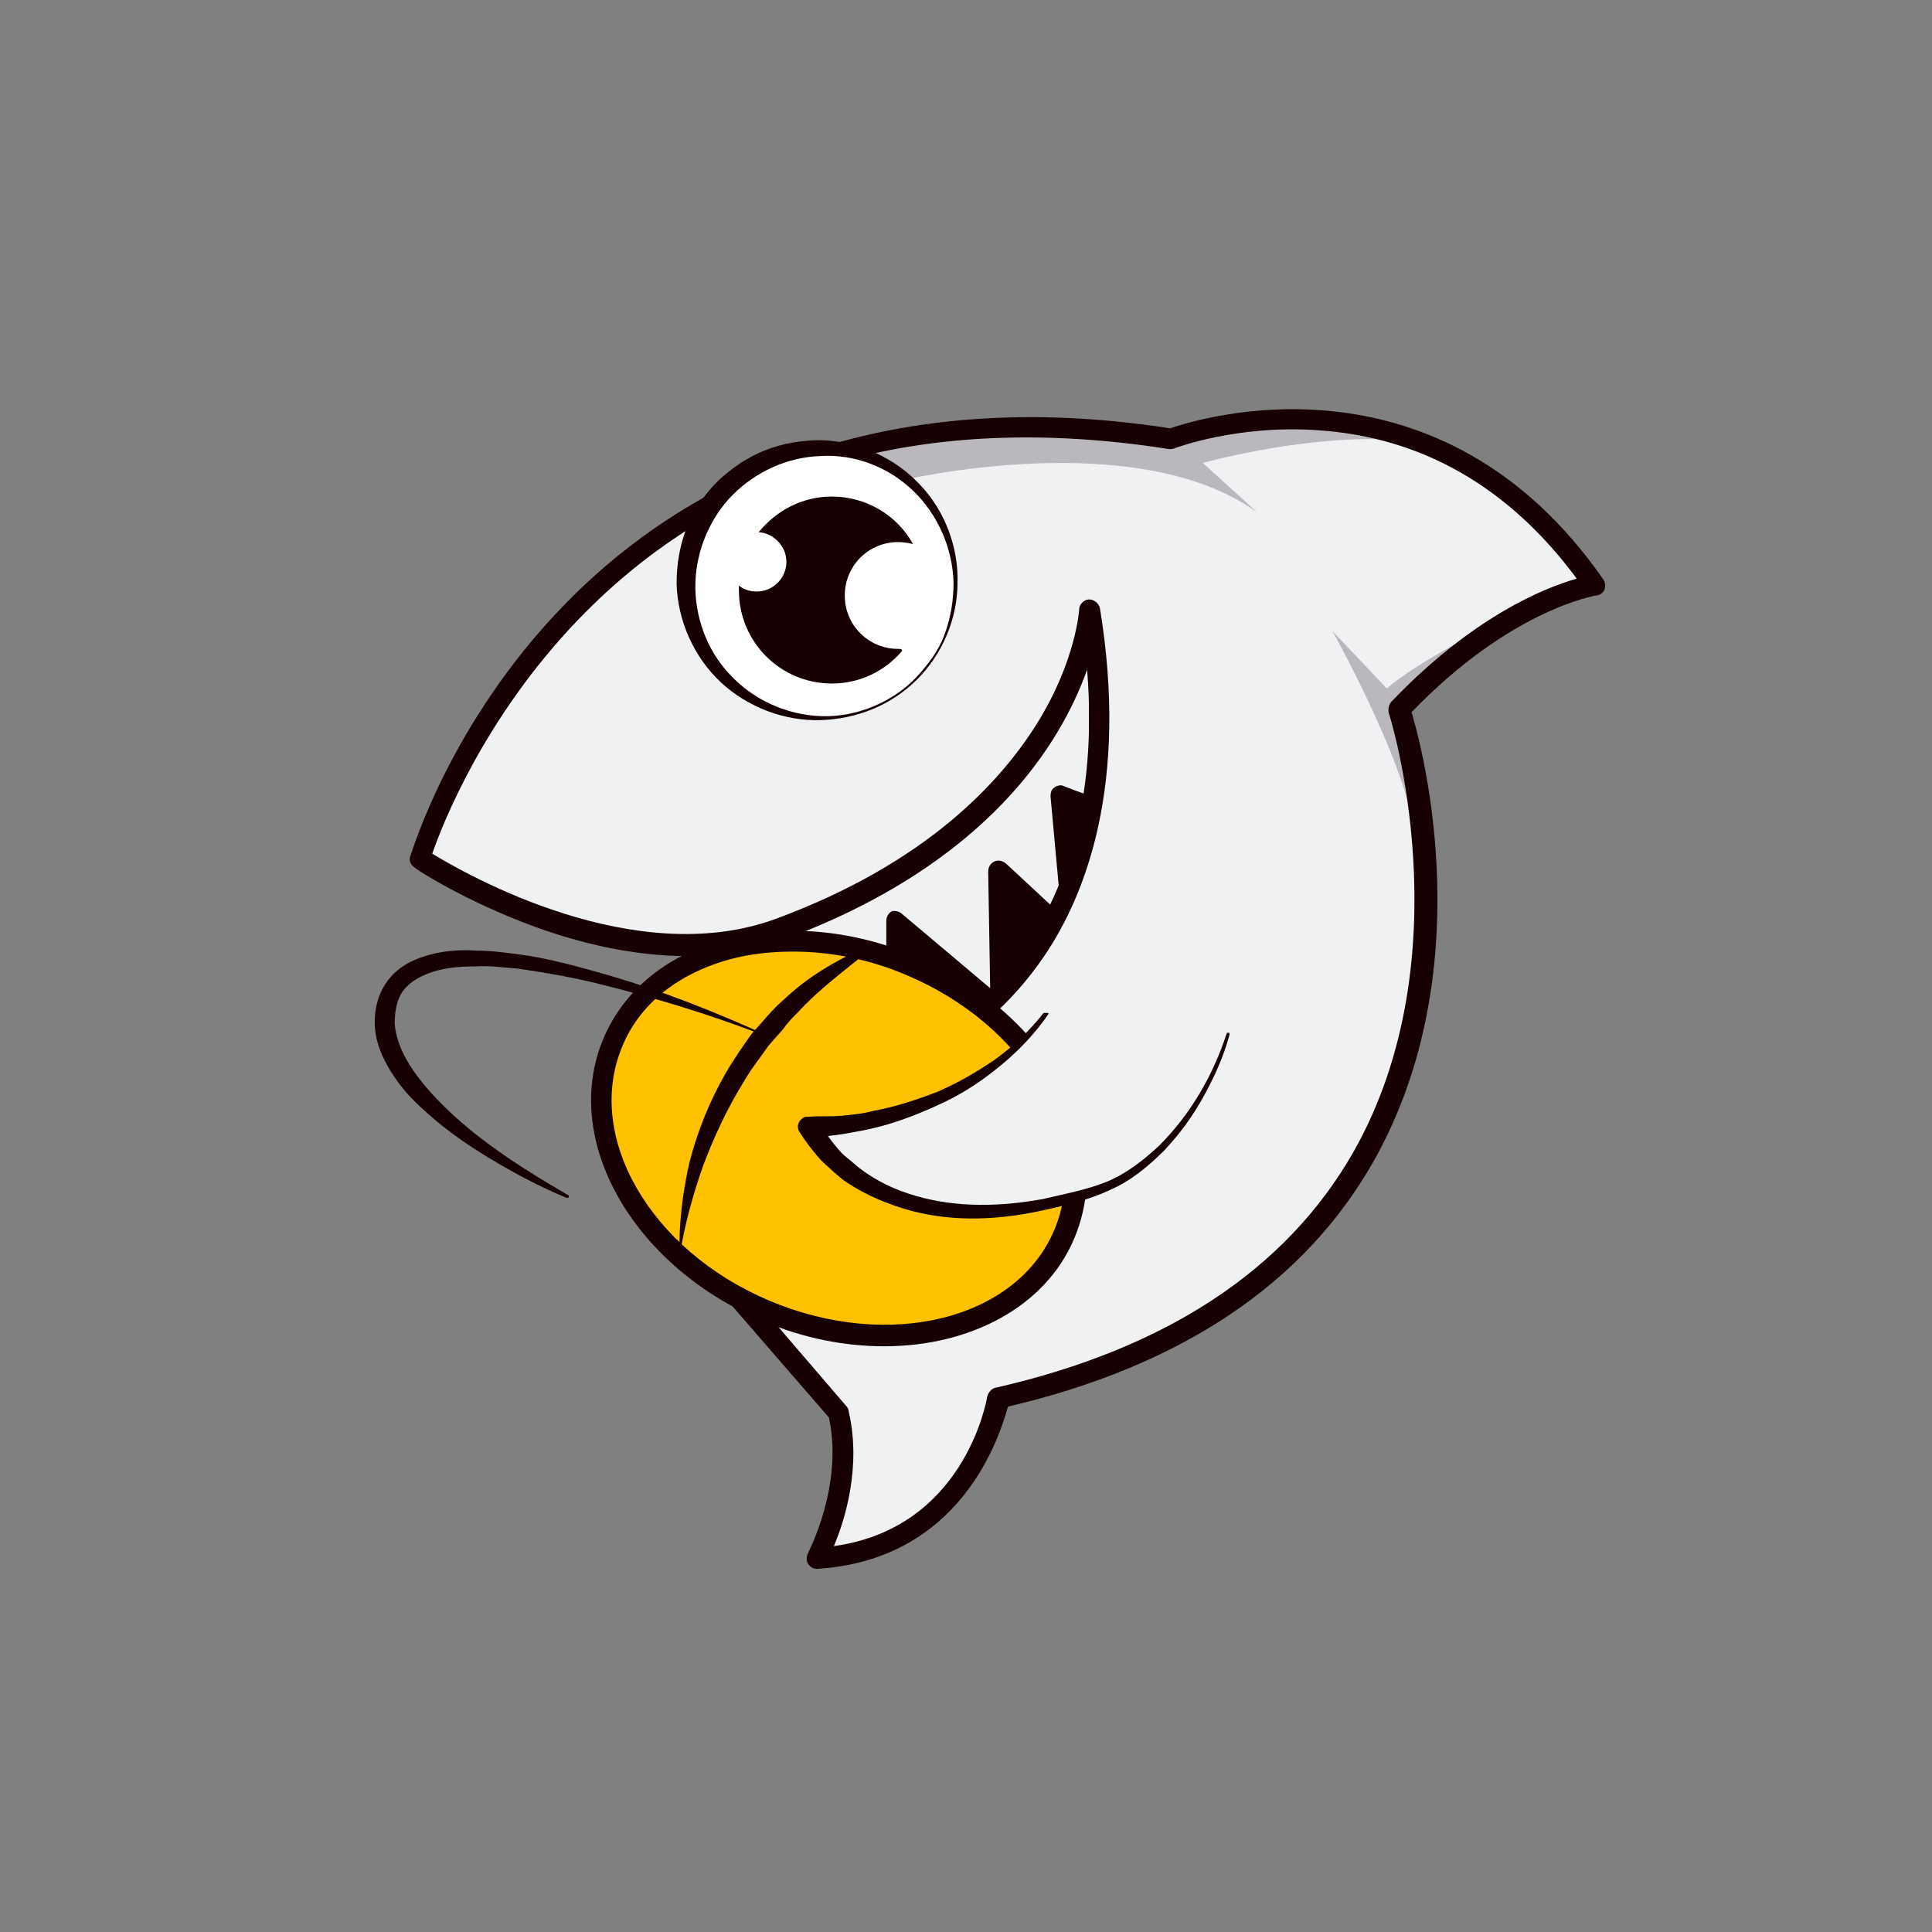 <!--
  - Copyright 2023 OrdinaryRoad
  -
  - Licensed under the Apache License, Version 2.0 (the "License");
  - you may not use this file except in compliance with the License.
  - You may obtain a copy of the License at
  -
  -    http://www.apache.org/licenses/LICENSE-2.0
  -
  - Unless required by applicable law or agreed to in writing, software
  - distributed under the License is distributed on an "AS IS" BASIS,
  - WITHOUT WARRANTIES OR CONDITIONS OF ANY KIND, either express or implied.
  - See the License for the specific language governing permissions and
  - limitations under the License.
  -->

<svg width="48" height="48" viewBox="0 0 1000 1000" version="1.1" xmlns="http://www.w3.org/2000/svg">
    <rect x="0" y="0" width="1000" height="1000" fill="#808080" stroke="none"/>
    <path d="M382.976 444.416v79.872l138.752 72.704 131.072-152.576-51.712-146.944-60.928-8.704z" fill="#160002"></path>
    <path d="M401.92 482.816l60.928 22.528v-28.672l54.784 46.592-1.536-72.192 38.912 36.352-7.168-75.776s19.968 7.68 19.968 5.632V336.896l-101.376 26.112-64.512 119.808z"
          fill="#F0F1F3">
    </path>
    <path d="M518.144 528.896c-1.024 0-2.56-0.512-3.584-1.536l-46.08-38.912v16.896c0 1.536-1.024 3.584-2.56 4.608-1.536 1.024-3.072 1.024-5.12 0.512l-60.928-22.528c-1.536-0.512-2.56-1.536-3.072-3.072-0.512-1.536-0.512-3.072 0.512-4.608l65.024-120.32c0.512-1.536 2.048-2.048 3.584-2.56l101.376-26.112c1.536-0.512 3.584 0 4.608 1.024 1.536 1.024 2.048 2.56 2.048 4.096v80.384c0 1.536-1.024 3.584-2.56 4.608-2.048 1.536-3.584 2.56-16.896-2.56l6.144 67.072c0 2.048-1.024 4.608-3.072 5.12-2.048 1.024-4.608 0.512-6.144-1.024l-29.696-27.648 1.024 59.392c0 2.048-1.024 4.096-3.072 5.12 0 1.536-1.024 2.048-1.536 2.048zM463.36 471.552c1.024 0 2.56 0.512 3.584 1.536l45.568 38.4-1.024-60.416c0-2.048 1.024-4.096 3.072-5.12 2.048-1.024 4.096-0.512 6.144 1.024l28.672 26.624-5.632-61.44c0-2.048 0.512-3.584 2.048-4.608 1.536-1.024 3.584-1.536 5.12-0.512 4.096 1.536 9.216 3.584 12.8 4.608V343.552l-92.16 23.552-60.928 112.64 48.128 17.92v-20.992c0-2.048 1.024-4.096 3.072-5.12h1.536z"
          fill="#160002">
    </path>
    <path d="M217.6 444.416s76.8-265.728 388.608-217.088c0 0 130.56-51.712 219.136 75.776 0 0-46.592 6.656-101.376 64.512 0 0 93.696 288.256-207.36 356.352 0 0-12.8 77.824-93.696 82.944 0 0 19.968-36.864 11.264-74.752l-51.2-59.392 1.024-94.208 103.424-39.936s104.96-49.664 76.8-222.208c0 0-6.656 108.544-160.768 165.376-84.48 30.72-185.856-37.376-185.856-37.376z"
          fill="#F0F1F3">
    </path>
    <path d="M714.752 227.328v-4.608c-58.88-14.848-108.544 4.608-108.544 4.608-73.216-11.264-133.632-5.632-183.296 10.24l-1.024 7.168 44.032 4.096s121.856-29.184 184.832 16.384l-28.16-25.6s47.616-13.312 92.16-12.288zM689.664 326.656s35.84 64 41.984 100.864l1.024-27.136-8.704-34.304s29.696-29.696 38.912-37.888c0 0-30.208 15.36-45.056 28.16l-28.16-29.696z"
          fill="#BBB8BD">
    </path>
    <path d="M422.912 812.032c-2.048 0-3.584-1.024-4.608-2.56-1.024-1.536-1.024-3.584 0-5.632 0-0.512 18.432-34.816 10.752-70.144L378.88 675.84c-1.024-1.024-1.536-2.048-1.536-3.584l1.024-94.208c0-2.048 1.536-4.096 3.584-5.12l103.424-39.936s25.088-12.288 47.104-45.056c17.408-26.624 35.84-71.68 30.208-141.312C549.376 384 512 446.976 405.504 486.4c-35.84 13.312-80.384 10.752-128.512-6.656-36.352-13.312-61.44-29.696-62.464-30.72-2.048-1.536-3.072-3.584-2.048-6.144 1.024-2.56 20.48-68.608 78.848-129.024 53.76-55.808 152.064-117.248 314.368-92.16 14.848-5.12 139.264-44.032 224.256 78.336 1.024 1.536 1.024 3.584 0.512 5.12-0.512 1.536-2.56 3.072-4.096 3.072-0.512 0-44.544 7.168-95.744 60.416 6.144 20.48 35.84 134.656-19.968 232.96-35.84 62.976-99.328 105.472-188.928 126.464-4.608 16.384-24.576 79.36-98.816 83.968 0.512 0 0.512 0 0 0z m-34.304-141.824l49.664 57.856c0.512 0.512 1.024 1.536 1.024 2.56 6.656 28.672-2.048 56.32-7.68 69.632 67.072-9.216 78.848-74.24 79.36-77.312 0.512-2.048 2.048-4.096 4.096-4.608 88.064-19.968 150.528-60.928 185.344-121.856 57.856-101.888 18.944-226.304 18.432-227.328-0.512-2.048 0-4.096 1.024-5.632 42.496-44.544 79.872-59.392 96.256-64-34.816-47.104-79.872-73.216-133.632-76.8-41.984-3.072-74.24 9.216-74.24 9.216-1.024 0.512-2.048 0.512-3.072 0.512-127.488-19.968-230.4 9.728-306.176 88.576-48.64 50.688-70.144 105.984-75.264 120.832 18.432 11.264 104.96 60.416 177.664 33.792 77.824-28.672 116.224-70.656 135.168-100.864 20.48-32.768 22.016-59.392 22.016-59.392 0-2.56 2.56-5.12 5.12-5.12s5.12 2.048 5.632 4.608c14.848 90.624-7.168 147.968-28.672 179.712-23.552 34.816-50.176 47.616-51.2 48.128L389.12 581.632l-0.512 88.576z"
          fill="#160002">
    </path>
    <path d="M396.495 678.413a126.976 96.768 22.942 1 0 75.44-178.227 126.976 96.768 22.942 1 0-75.44 178.227Z"
          fill="#FFC100">
    </path>
    <path d="M457.728 696.832c-20.48 0-41.984-4.096-63.488-13.312-67.072-28.672-103.936-93.696-81.92-145.92 10.752-25.6 33.792-44.032 64.512-51.712 30.208-7.68 65.024-4.608 97.28 9.216 32.256 13.824 58.88 36.352 74.24 63.488 15.872 27.648 18.432 56.832 7.68 82.432-14.848 35.328-53.76 55.808-98.304 55.808z m-47.104-204.288c-10.752 0-20.992 1.024-31.232 3.584-27.648 7.168-48.128 23.04-57.344 45.568-19.456 46.592 14.336 105.472 76.288 131.584 61.952 26.112 128 9.728 147.456-36.864 9.216-22.016 6.656-48.128-7.168-72.704-14.336-25.088-38.912-46.08-69.12-58.88C450.56 496.64 430.08 492.544 410.624 492.544z"
          fill="#160002">
    </path>
    <path d="M351.744 650.24c-0.512-16.384 1.536-32.768 5.12-48.64 4.096-15.872 10.24-31.232 18.432-45.568 4.096-7.168 8.704-13.824 13.824-20.992 5.632-6.144 10.752-12.8 16.896-17.92 11.776-11.264 26.624-19.968 41.472-26.624 0.512-0.512 1.536 0 2.048 0.512 0 0.512 0 1.024-0.512 1.536-12.288 10.24-25.088 19.456-35.84 31.232-2.56 2.56-5.632 5.632-7.68 8.704l-7.68 8.704c-4.608 6.656-9.216 12.288-13.312 19.456-8.192 13.312-14.848 27.648-20.48 42.496-5.632 15.872-9.728 31.232-12.288 47.104z"
          fill="#160002">
    </path>
    <path d="M395.776 536.064c-27.648-10.752-56.32-19.456-84.992-26.624-14.336-3.584-29.184-6.144-43.52-8.192-7.168-0.512-14.336-1.536-21.504-1.024-7.168 0-14.336 0.512-20.992 2.56-6.656 2.048-12.288 5.12-15.872 9.728-3.584 4.608-4.608 11.264-4.608 17.408 1.024 12.8 9.216 25.088 18.944 35.84 19.456 21.504 45.056 37.888 70.656 52.736 0.512 0 0.512 0.512 0.512 1.024s-0.512 0.512-1.024 0.512c-13.824-5.632-27.136-12.8-39.936-20.48s-25.088-16.384-36.352-27.136c-5.632-5.12-10.752-11.264-14.848-17.92-4.096-6.656-7.68-14.336-8.192-23.04-0.512-8.704 1.536-17.408 7.168-24.576 5.632-7.168 13.824-10.752 21.504-12.8 7.68-2.048 15.872-2.56 23.552-2.048 7.68 0 15.36 1.024 23.04 2.048 14.848 2.048 29.696 6.144 44.032 10.24 28.672 8.192 56.832 19.456 83.968 31.744 0.512 0 0.512 0.512 0.512 1.024-1.536-1.024-2.048-1.024-2.048-1.024z"
          fill="#160002">
    </path>
    <path d="M424.448 301.568m-70.144 0a70.144 70.144 0 1 0 140.288 0 70.144 70.144 0 1 0-140.288 0Z" fill="#FFFFFF">
    </path>
    <path d="M495.616 301.568c0 18.432-7.68 36.864-20.992 50.176-13.312 13.312-31.232 20.48-50.176 20.992-18.432 0.512-37.376-6.656-51.2-19.456s-22.528-31.744-23.04-51.2c0-9.728 1.536-19.456 5.12-28.672 3.584-9.216 9.216-17.408 16.384-24.576 7.168-6.656 15.36-12.288 24.576-15.872 9.216-3.584 18.944-5.12 28.672-5.12 19.456 0.512 38.4 9.216 51.2 23.04 12.8 13.312 19.968 32.256 19.456 50.688z m-2.048 0c-0.512-17.92-8.192-35.328-20.992-47.616-12.8-12.288-30.208-18.944-47.616-17.92-17.408 0.512-33.792 8.192-45.568 19.968-11.776 11.776-18.944 28.672-19.456 45.568-0.512 16.896 5.632 34.816 17.92 47.616 11.776 12.8 29.184 20.992 47.616 21.504 17.92 0.512 36.352-7.168 48.64-19.968 6.144-6.656 11.776-13.824 14.848-22.528 3.072-8.192 4.608-17.408 4.608-26.624z"
          fill="#160002">
    </path>
    <path d="M464.896 335.872c-15.36 0-27.648-12.288-27.648-27.648 0-15.36 12.288-27.648 27.648-27.648 2.56 0 5.632 0.512 7.68 1.024-8.192-14.848-24.064-24.576-41.984-24.576-15.36 0-28.672 7.168-37.888 18.432 7.68 0.512 14.336 7.168 14.336 15.36s-6.656 15.36-15.36 15.36c-3.584 0-6.656-1.024-9.216-3.072v2.56c0 26.624 21.504 48.128 48.128 48.128 14.848 0 27.648-6.656 36.352-16.896 0-1.024-1.024-1.024-2.048-1.024z"
          fill="#160002">
    </path>
    <path d="M542.208 524.288s-36.864 56.32-122.88 58.88c0 0 31.744 68.096 143.36 34.816 55.296-16.384 73.216-82.944 73.216-82.944"
          fill="#F0F1F3">
    </path>
    <path d="M542.72 524.8c-6.656 9.728-14.848 18.432-24.064 26.112-9.216 7.68-18.944 14.336-29.696 19.456-10.752 5.12-22.016 9.728-33.792 12.8-5.632 1.536-11.776 2.56-17.408 3.584-6.144 1.024-11.776 1.536-17.92 2.048l4.608-7.68c2.048 4.096 5.12 8.704 8.704 12.8 1.536 2.048 3.584 4.096 5.632 5.632 2.048 1.536 4.096 3.584 6.144 5.12 8.704 6.656 18.432 11.264 29.184 14.336 20.992 6.144 44.032 5.632 66.048 1.536 10.752-2.56 22.016-4.608 32.256-8.704 10.24-4.096 19.456-11.264 27.648-18.944 15.872-15.872 27.648-35.84 34.816-57.856 0-0.512 0.512-0.512 1.024-0.512s0.512 0.512 0.512 1.024c-3.072 11.264-7.68 21.504-13.312 31.744s-12.288 19.456-20.48 28.16c-8.192 8.192-17.408 15.872-28.16 20.48-10.752 5.12-22.016 7.68-33.28 10.24-22.528 5.12-46.592 6.656-69.632 0.512-11.264-3.072-22.528-7.68-32.768-14.336-2.56-1.536-4.608-3.584-7.168-5.632-2.048-2.048-4.608-4.096-6.656-6.144-4.096-4.608-7.68-9.216-11.264-14.848-1.536-2.56-0.512-5.632 2.048-7.168 0.512-0.512 1.536-0.512 2.048-0.512h0.512c5.632-0.512 11.264 0 16.896-0.512 5.632-0.512 11.264-1.024 16.896-2.56 11.264-2.048 22.016-5.632 32.768-9.728 10.752-4.608 20.48-10.24 30.208-16.896 9.216-6.656 17.92-14.848 25.088-24.064h0.512c2.048 0 2.048 0 2.048 0.512z"
          fill="#160002">
    </path>
</svg>
